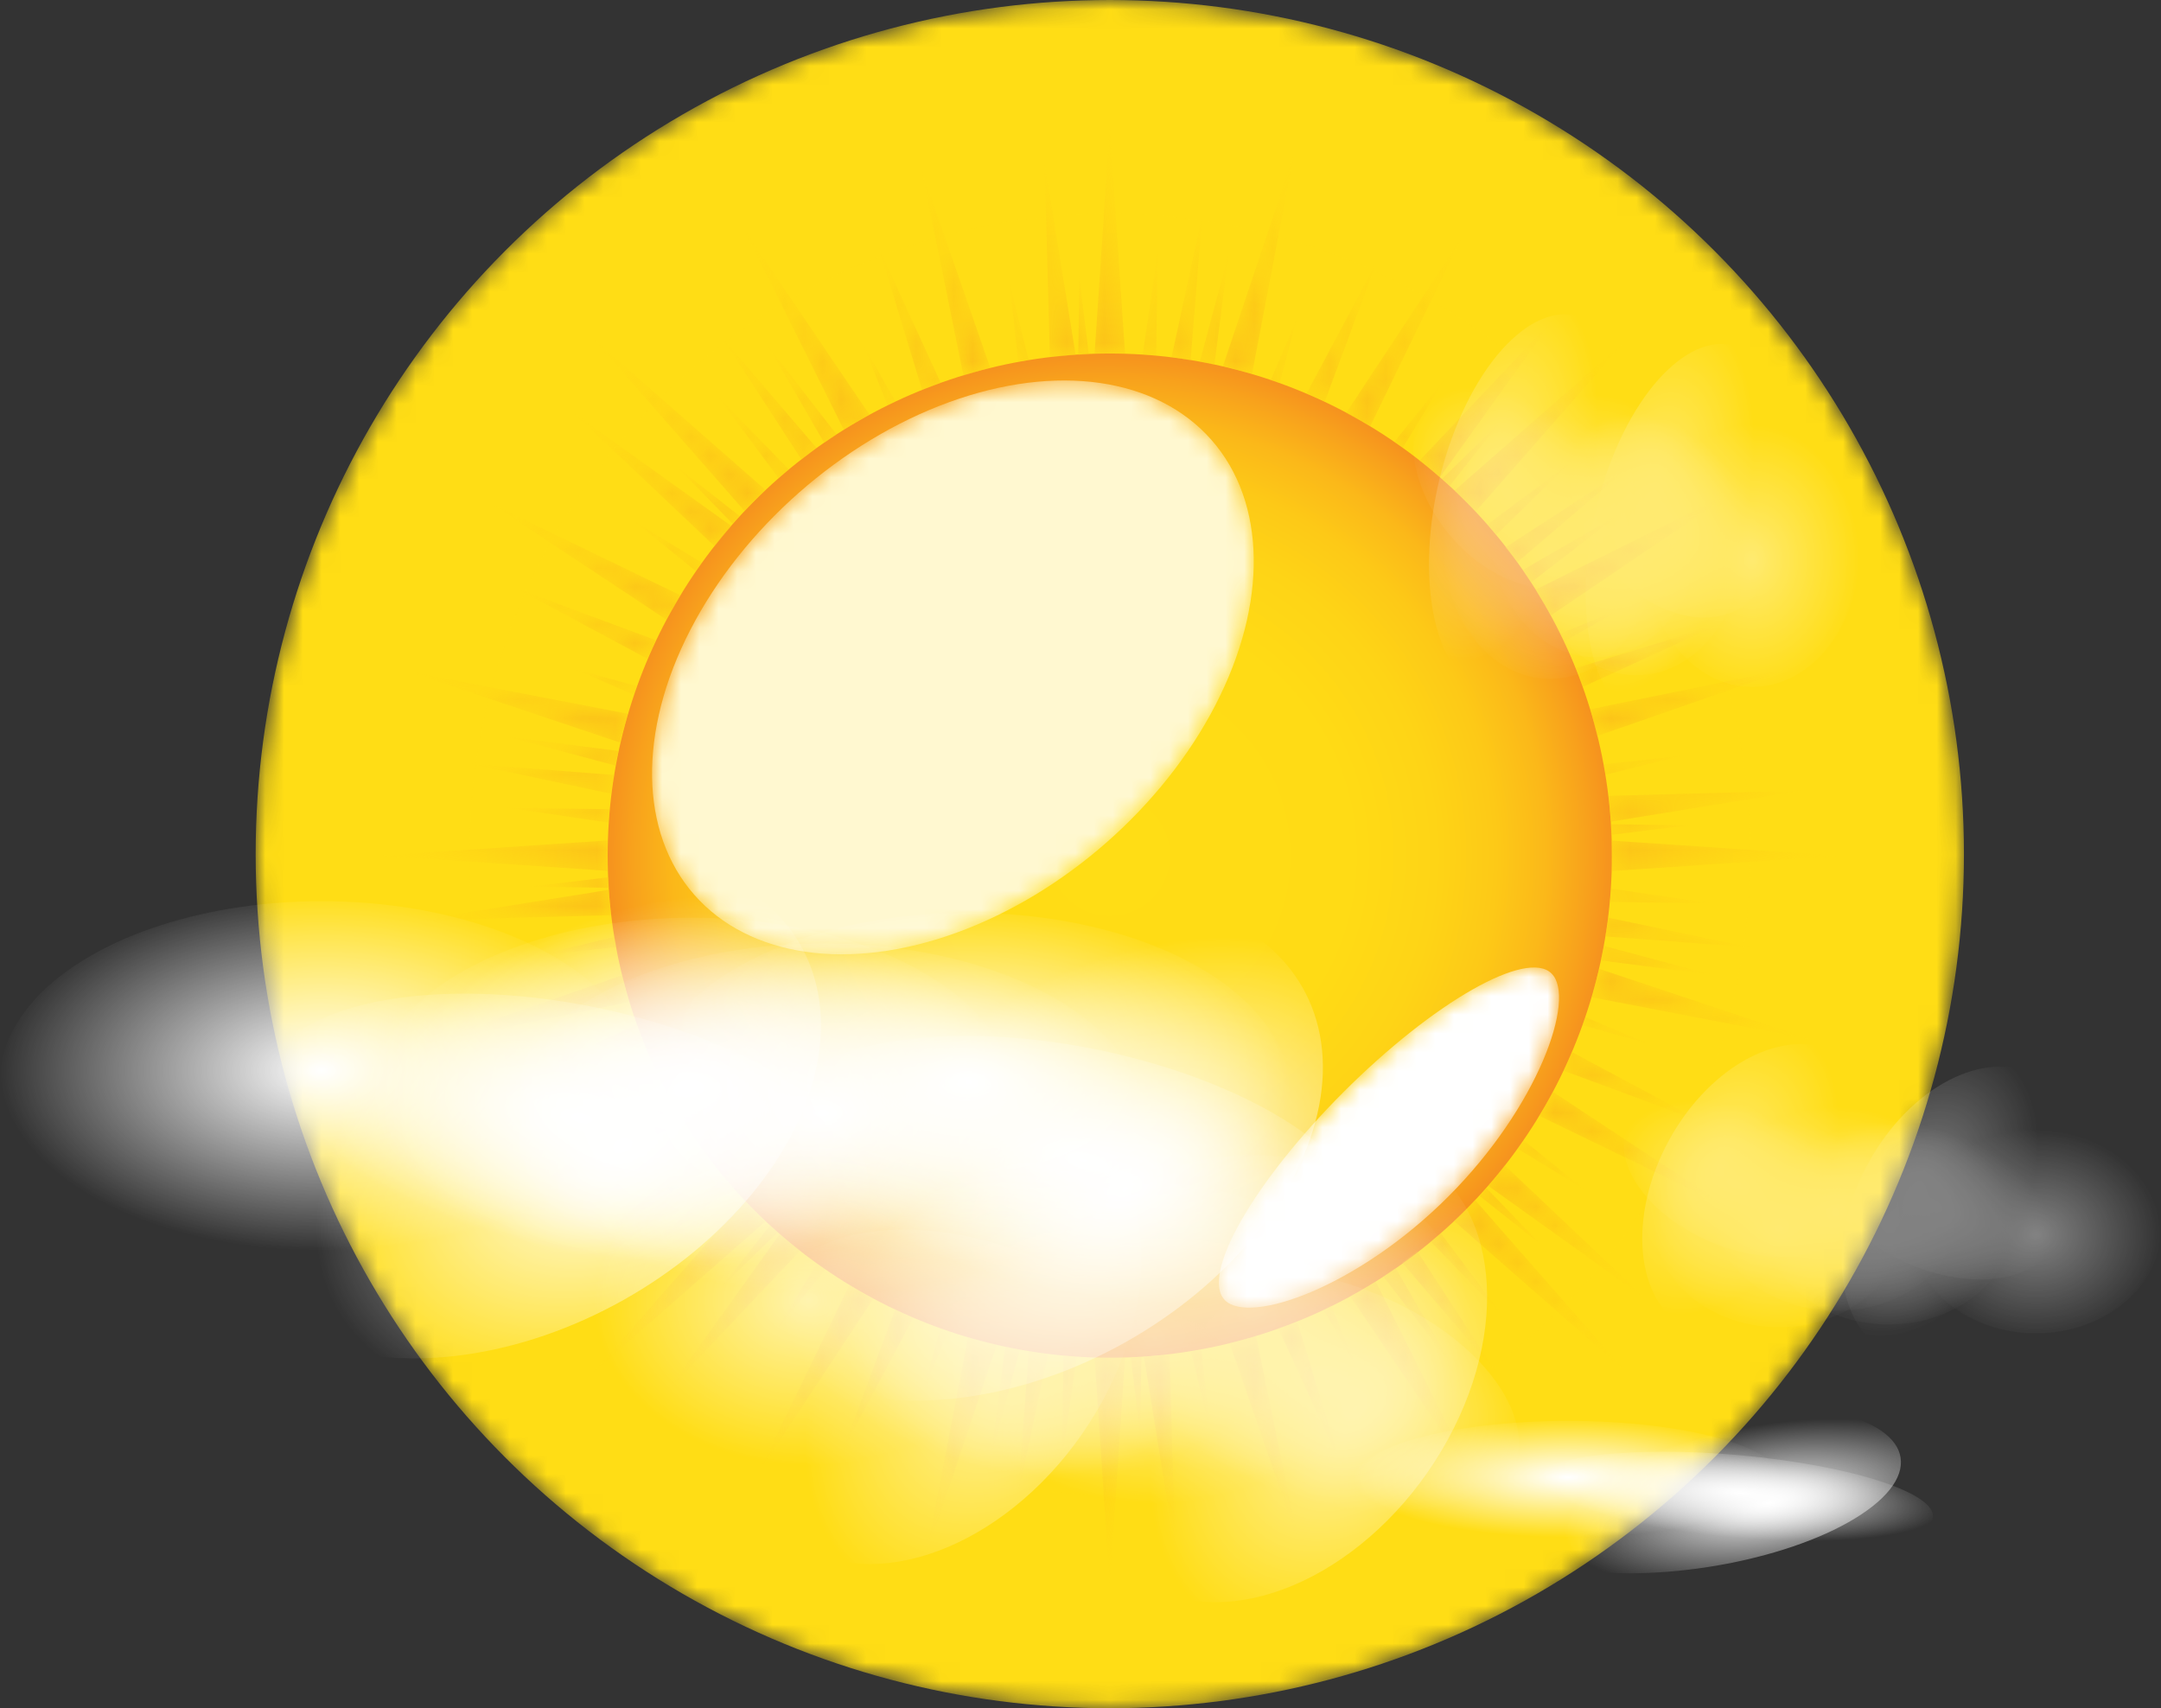 <svg xmlns="http://www.w3.org/2000/svg" xmlns:xlink="http://www.w3.org/1999/xlink" viewBox="0 0 115.04 90.95"><rect x="0" y="0" width="115.04" height="90.95" fill="#333333" stroke="none"/><defs><style>.cls-1{fill:url(#radial-gradient);}.cls-2{fill:url(#radial-gradient-2);}.cls-3{fill:url(#linear-gradient);}.cls-4{fill:url(#linear-gradient-2);}.cls-5{fill:url(#radial-gradient-3);}.cls-6{fill:url(#radial-gradient-4);}.cls-7{fill:url(#radial-gradient-5);}.cls-8{fill:url(#radial-gradient-6);}.cls-9{isolation:isolate;}.cls-10{mask:url(#mask);}.cls-11{fill:#ffdd15;}.cls-12{mask:url(#mask-2);}.cls-13{fill:url(#radial-gradient-7);}.cls-14{mask:url(#mask-3);}.cls-15{fill:#fff;}.cls-16{mask:url(#mask-4);}.cls-17{fill:#fff8d0;mix-blend-mode:hard-light;}.cls-18{mask:url(#mask-5);}.cls-19{fill:url(#radial-gradient-8);}.cls-20{opacity:0.66;}.cls-21{opacity:0.39;}</style><radialGradient id="radial-gradient" cx="59.08" cy="45.47" r="45.47" gradientUnits="userSpaceOnUse"><stop offset="0" stop-color="#fff"/><stop offset="0.16" stop-color="#ddd"/><stop offset="0.51" stop-color="#858585"/><stop offset="1"/></radialGradient><radialGradient id="radial-gradient-2" cx="59.08" cy="45.47" r="34.09" gradientUnits="userSpaceOnUse"><stop offset="0" stop-color="#fff"/><stop offset="0.18" stop-color="#fcfcfc"/><stop offset="0.32" stop-color="#f3f3f3"/><stop offset="0.43" stop-color="#e3e3e3"/><stop offset="0.54" stop-color="#cdcdcd"/><stop offset="0.64" stop-color="#b0b0b0"/><stop offset="0.74" stop-color="#8c8c8c"/><stop offset="0.83" stop-color="#626262"/><stop offset="0.92" stop-color="#333"/><stop offset="1"/></radialGradient><linearGradient id="linear-gradient" x1="71.53" y1="58.14" x2="77.1" y2="63.71" gradientUnits="userSpaceOnUse"><stop offset="0.31"/><stop offset="0.4" stop-color="#101010"/><stop offset="0.59" stop-color="#38393a"/><stop offset="0.84" stop-color="#797a7d"/><stop offset="1" stop-color="#a6a8ab"/></linearGradient><linearGradient id="linear-gradient-2" x1="816.71" y1="-109.76" x2="835.38" y2="-137.32" gradientTransform="matrix(1.1, 0, 0, 0.75, -859.81, 127.36)" gradientUnits="userSpaceOnUse"><stop offset="0" stop-color="#231f20"/><stop offset="1" stop-color="#fff"/></linearGradient><radialGradient id="radial-gradient-3" cx="59.08" cy="45.55" r="38.81" gradientUnits="userSpaceOnUse"><stop offset="0" stop-color="#fff"/><stop offset="0.14" stop-color="#fbfbfb"/><stop offset="0.27" stop-color="#efefef"/><stop offset="0.4" stop-color="#dcdbdb"/><stop offset="0.54" stop-color="#c0bfc0"/><stop offset="0.67" stop-color="#9d9b9c"/><stop offset="0.8" stop-color="#726f70"/><stop offset="0.93" stop-color="#3f3c3d"/><stop offset="1" stop-color="#231f20"/></radialGradient><radialGradient id="radial-gradient-4" cx="95.12" cy="-1816.76" r="95.12" gradientTransform="translate(0 1622) scale(1 0.84)" gradientUnits="userSpaceOnUse"><stop offset="0" stop-color="#fff"/><stop offset="1" stop-color="#fff" stop-opacity="0"/></radialGradient><radialGradient id="radial-gradient-5" cx="-9050.25" cy="4758.5" r="119.53" gradientTransform="matrix(0, 0.67, -1, 0, 4910.05, 6212.54)" xlink:href="#radial-gradient-4"/><radialGradient id="radial-gradient-6" cx="17411.05" cy="18.6" r="89.72" gradientTransform="matrix(0.64, 0, 0, 1.04, -10965.65, 106.74)" xlink:href="#radial-gradient-4"/><mask id="mask" x="13.61" y="0" width="90.95" height="90.95" maskUnits="userSpaceOnUse"><circle class="cls-1" cx="59.08" cy="45.47" r="45.47"/></mask><mask id="mask-2" x="24.99" y="11.38" width="68.18" height="68.18" maskUnits="userSpaceOnUse"><circle class="cls-2" cx="59.08" cy="45.47" r="34.09"/></mask><radialGradient id="radial-gradient-7" cx="59.08" cy="45.55" r="26.73" gradientUnits="userSpaceOnUse"><stop offset="0" stop-color="#ffdd15"/><stop offset="0.48" stop-color="#ffdb15"/><stop offset="0.65" stop-color="#fed416"/><stop offset="0.77" stop-color="#fdc917"/><stop offset="0.87" stop-color="#fbb819"/><stop offset="0.95" stop-color="#f8a21c"/><stop offset="1" stop-color="#f6921e"/></radialGradient><mask id="mask-3" x="64.89" y="51.51" width="18.11" height="18.11" maskUnits="userSpaceOnUse"><path class="cls-3" d="M82.6,51.83c1.32,1.32-.71,7.08-5.51,11.88s-10.56,6.83-11.88,5.51,1.51-6.28,6.31-11.08S81.29,50.51,82.6,51.83Z"/></mask><mask id="mask-4" x="34.74" y="19.91" width="32.01" height="30.64" maskUnits="userSpaceOnUse"><ellipse class="cls-4" cx="50.75" cy="35.22" rx="18.35" ry="12.41" transform="matrix(0.75, -0.66, 0.66, 0.75, -10.58, 42.61)"/></mask><mask id="mask-5" x="20.27" y="6.74" width="77.63" height="77.63" maskUnits="userSpaceOnUse"><path class="cls-5" d="M90.69,59.76,83.24,57q.23-.48.43-1Zm-9.59.94-.32.45,3.57,2.17Zm3.14-6.12,3.33.92L84.4,54.15Zm1.13-4.23q-.07.39-.15.78l5.9.76Zm.23-1.5c0,.34-.09.68-.15,1l7.69.58Zm.19-4.1c0,.27,0,.54,0,.81s0,.54,0,.81l12.1-.81Zm-4.73-14.4.44.66,4.71-3.64Zm2.82,5.22q.2.49.38,1l7.22-3.31Zm1.49,5.12c0,.18.06.36.1.55l4.06-1Zm-2.11-6.54,3-1.71-3.21,1.29ZM70.52,21.39l2.77-7.45-3.73,7Zm2.42,1.31,4.85-10L71.65,22Q72.31,22.31,72.94,22.69ZM85.76,43.88c0,.18,0,.37,0,.56l4.15-.5ZM76.65,25.41l6-8.37-7.1,7.5C76,24.82,76.31,25.11,76.65,25.41Zm-10-5.5L68.89,8.21,65.1,19.5C65.62,19.62,66.13,19.76,66.63,19.91Zm1.47.48L69,17.06l-1.35,3.18Zm10.43,6.85,8-9.12-9.12,8Q78,26.64,78.54,27.23Zm4,5.53,9.86-6.68L81.75,31.39C82,31.84,82.3,32.3,82.55,32.76ZM64.65,19.41l.76-5.9-1.54,5.75Zm21.1,24.33,10.2-1.65-10.32.28Q85.7,43,85.75,43.74Zm-5-13.79,5.85-5-6.47,4.2Q80.48,29.53,80.78,29.94ZM85,39.19l10.5-3.65L84.66,37.76Q84.87,38.47,85,39.19ZM33.91,36.53l-3.33-.92L33.76,37Zm.57-1.45c.14-.32.28-.65.43-1l-7.45-2.77Zm-1.7,5.68c0-.26.1-.52.15-.78L27,39.22Zm-.31,2.32L27,43l5.38.79C32.42,43.56,32.44,43.32,32.46,43.08Zm.09-.82c0-.34.09-.68.15-1L25,40.66Zm-.15,5c0-.18,0-.37,0-.56l-4.15.5Zm46.73,16-.37.41L82,66.23ZM37.05,30.41l.32-.45L33.8,27.78ZM85.75,47.3q0,.36-.06.72l5.43.07ZM39,27.88l.37-.41-3.29-2.58ZM41.4,65.6,41,65.23,38.4,68.52ZM74.22,23.53l.45.32,2.17-3.57ZM43.94,67.58l-.45-.32-2.17,3.57Zm-.06-44,.66-.44-3.64-4.71ZM76.76,25.5l.41.37,2.59-3.29Zm-2.47,42-.66.44,3.64,4.71ZM37.09,60.76l-.44-.66-4.71,3.63ZM34.9,57l-3,1.71,3.21-1.29ZM39,63.18l-.47-.55-3.89,3.79Zm-4.7-7.64q-.2-.49-.38-1l-7.22,3.31Zm-1.49-5.12q0-.27-.09-.55l-4.06,1ZM79.17,27.93l.47.55,3.89-3.79Zm-24.4,44-.58,7.69,1.6-7.54Zm1.84.23-.07,5.43.79-5.38Zm2.47.12h-.81l.81,12.1.81-12.1Zm1.12,0,.5,4.15.06-4.18Zm3.2-.32,1,4.06-.44-4.15Zm-2.5.29,1.65,10.19-.28-10.32Q61.59,72.18,60.9,72.22ZM41.51,65.7l-6,8.37,7.1-7.5Q42,66.15,41.51,65.7Zm12,6-.76,5.9,1.54-5.75Zm-8.29-3.29-4.85,10,6.13-9.28C46.07,68.91,45.64,68.67,45.22,68.41Zm6.31,2.79-2.25,11.7L53.06,71.6Q52.28,71.42,51.52,71.2Zm-1.47-.48-.92,3.33,1.35-3.18Zm-2.41-1-2.77,7.45,3.73-7Zm31.58-6.59,8.37,6-7.5-7.1C79.82,62.43,79.52,62.78,79.22,63.13ZM77.4,65l9.12,8-8-9.12Q78,64.46,77.4,65Zm4.54-5.6,10,4.85-9.28-6.13Q82.32,58.78,81.94,59.42Zm2.79-6.31,11.69,2.25L85.13,51.58C85,52.09,84.87,52.6,84.73,53.11Zm-8.57,13L79.95,70,76.7,65.65Zm-10.71,5.4L69.09,82,66.87,71.13Q66.16,71.34,65.44,71.52Zm5-1.79,1.71,3-1.29-3.21Zm-2.41,1L71.39,78l-2.32-7.6Zm6.61-3.48,5,5.85-4.21-6.47ZM71.87,69l6.68,9.86L73.24,68.23C72.79,68.51,72.34,68.78,71.87,69ZM33.43,38,21.74,35.75,33,39.53C33.15,39,33.28,38.5,33.43,38ZM52.72,19.59,49.07,9.08,51.29,20Q52,19.76,52.72,19.59Zm-2.64.79-3.31-7.22,2.32,7.6Zm-3.79,1.7-6.68-9.86,5.31,10.66C45.37,22.6,45.82,22.33,46.29,22.08Zm8.47-2.91-1-4.06.44,4.15ZM43.47,23.85l-5-5.85,4.2,6.47Zm4.2-2.48-1.71-3,1.29,3.21Zm13.88-2.44.07-5.43-.79,5.38Zm-2.47-.11h.81l-.81-12.1-.81,12.1Zm-1.82.06L55.61,8.69,55.89,19C56.35,19,56.8,18.92,57.26,18.89Zm.7,0-.5-4.15-.06,4.18ZM33.11,51.92l-10.5,3.65L33.5,53.34Q33.29,52.64,33.11,51.92Zm6.5,12-8,9.12,9.12-8Q40.17,64.46,39.62,63.87ZM32.35,45.55c0-.27,0-.54,0-.81l-12.1.81,12.1.81C32.35,46.09,32.35,45.82,32.35,45.55Zm.06,1.82L22.22,49l10.32-.28C32.48,48.29,32.44,47.83,32.41,47.37Zm5,13.79-5.85,5L38,62C37.79,61.72,37.58,61.44,37.38,61.17ZM35.6,58.35,25.74,65,36.4,59.71C36.12,59.27,35.86,58.81,35.6,58.35ZM42,25,38.21,21.1l3.24,4.36Zm-3.07,3-8.37-6,7.5,7.1Q38.48,28.5,38.94,28Zm24.45-8.81L64,11.48,62.37,19ZM40.76,26.09l-9.12-8,8,9.12Q40.17,26.64,40.76,26.09Zm-4.54,5.6-10-4.84L35.49,33C35.72,32.54,36,32.11,36.22,31.69Z"/></mask><radialGradient id="radial-gradient-8" cx="59.08" cy="45.55" r="38.81" gradientUnits="userSpaceOnUse"><stop offset="0.13" stop-color="#f6921e"/><stop offset="1" stop-color="#ffdd15"/></radialGradient><symbol id="New_Symbol" data-name="New Symbol" viewBox="0 0 257.01 223.64"><ellipse class="cls-6" cx="95.12" cy="100.46" rx="95.12" ry="79.67"/><ellipse class="cls-7" cx="151.78" cy="111.82" rx="119.53" ry="80.57" transform="translate(-19.1 191.45) rotate(-61.36)"/><ellipse class="cls-8" cx="167.61" cy="125.74" rx="57.37" ry="93.72" transform="translate(-12.47 232.87) rotate(-67.62)"/></symbol></defs><title>Ресурс 2weather</title><g class="cls-9"><g id="Слой_2" data-name="Слой 2"><g id="Layer_2" data-name="Layer 2"><g class="cls-10"><circle class="cls-11" cx="59.08" cy="45.47" r="45.47"/></g><g class="cls-12"><circle class="cls-11" cx="59.08" cy="45.47" r="34.09"/></g><circle class="cls-13" cx="59.08" cy="45.55" r="26.73"/><g class="cls-14"><path class="cls-15" d="M82.6,51.83c1.32,1.32-.71,7.08-5.51,11.88s-10.56,6.83-11.88,5.51,1.51-6.28,6.31-11.08S81.29,50.51,82.6,51.83Z"/></g><g class="cls-16"><ellipse class="cls-17" cx="50.75" cy="35.22" rx="18.35" ry="12.41" transform="matrix(0.75, -0.66, 0.66, 0.75, -10.58, 42.61)"/></g><g class="cls-18"><path class="cls-19" d="M90.69,59.76,83.24,57q.23-.48.43-1Zm-9.59.94-.32.45,3.57,2.17Zm3.14-6.12,3.33.92L84.4,54.15Zm1.13-4.23q-.07.39-.15.78l5.9.76Zm.23-1.5c0,.34-.09.68-.15,1l7.69.58Zm.19-4.1c0,.27,0,.54,0,.81s0,.54,0,.81l12.1-.81Zm-4.73-14.4.44.66,4.71-3.64Zm2.82,5.22q.2.49.38,1l7.22-3.31Zm1.49,5.12c0,.18.06.36.1.55l4.06-1Zm-2.11-6.54,3-1.71-3.21,1.29ZM70.52,21.39l2.77-7.45-3.73,7Zm2.42,1.31,4.85-10L71.65,22Q72.31,22.31,72.94,22.69ZM85.76,43.88c0,.18,0,.37,0,.56l4.15-.5ZM76.65,25.41l6-8.37-7.1,7.5C76,24.82,76.31,25.11,76.65,25.41Zm-10-5.5L68.89,8.21,65.1,19.5C65.62,19.62,66.13,19.76,66.63,19.91Zm1.47.48L69,17.06l-1.35,3.18Zm10.43,6.85,8-9.12-9.12,8Q78,26.64,78.54,27.23Zm4,5.53,9.86-6.68L81.75,31.39C82,31.84,82.3,32.3,82.55,32.76ZM64.65,19.41l.76-5.9-1.54,5.75Zm21.1,24.33,10.2-1.65-10.32.28Q85.7,43,85.75,43.74Zm-5-13.79,5.85-5-6.47,4.2Q80.48,29.53,80.78,29.94ZM85,39.19l10.5-3.65L84.66,37.76Q84.87,38.47,85,39.19ZM33.91,36.53l-3.33-.92L33.76,37Zm.57-1.45c.14-.32.28-.65.43-1l-7.45-2.77Zm-1.7,5.68c0-.26.1-.52.15-.78L27,39.22Zm-.31,2.32L27,43l5.38.79C32.42,43.56,32.44,43.32,32.46,43.08Zm.09-.82c0-.34.09-.68.15-1L25,40.66Zm-.15,5c0-.18,0-.37,0-.56l-4.15.5Zm46.73,16-.37.41L82,66.23ZM37.05,30.41l.32-.45L33.8,27.78ZM85.75,47.3q0,.36-.06.72l5.43.07ZM39,27.88l.37-.41-3.29-2.58ZM41.4,65.6,41,65.23,38.4,68.52ZM74.22,23.53l.45.32,2.17-3.57ZM43.94,67.58l-.45-.32-2.17,3.57Zm-.06-44,.66-.44-3.64-4.71ZM76.76,25.5l.41.37,2.59-3.29Zm-2.47,42-.66.44,3.64,4.71ZM37.09,60.76l-.44-.66-4.71,3.63ZM34.9,57l-3,1.71,3.21-1.29ZM39,63.18l-.47-.55-3.89,3.79Zm-4.7-7.64q-.2-.49-.38-1l-7.22,3.31Zm-1.49-5.12q0-.27-.09-.55l-4.06,1ZM79.17,27.93l.47.55,3.89-3.79Zm-24.4,44-.58,7.69,1.6-7.54Zm1.84.23-.07,5.43.79-5.38Zm2.47.12h-.81l.81,12.1.81-12.1Zm1.12,0,.5,4.15.06-4.18Zm3.2-.32,1,4.06-.44-4.15Zm-2.5.29,1.65,10.19-.28-10.32Q61.59,72.18,60.9,72.22ZM41.51,65.7l-6,8.37,7.1-7.5Q42,66.15,41.51,65.7Zm12,6-.76,5.9,1.54-5.75Zm-8.29-3.29-4.85,10,6.13-9.28C46.07,68.91,45.64,68.67,45.22,68.41Zm6.31,2.79-2.25,11.7L53.06,71.6Q52.28,71.42,51.52,71.2Zm-1.47-.48-.92,3.33,1.35-3.18Zm-2.41-1-2.77,7.45,3.73-7Zm31.58-6.59,8.37,6-7.5-7.1C79.82,62.43,79.52,62.78,79.22,63.13ZM77.4,65l9.12,8-8-9.12Q78,64.46,77.4,65Zm4.54-5.6,10,4.85-9.28-6.13Q82.32,58.78,81.94,59.42Zm2.79-6.31,11.69,2.25L85.13,51.58C85,52.09,84.87,52.6,84.73,53.11Zm-8.57,13L79.95,70,76.7,65.65Zm-10.71,5.4L69.09,82,66.87,71.13Q66.16,71.34,65.44,71.52Zm5-1.79,1.71,3-1.29-3.21Zm-2.41,1L71.39,78l-2.32-7.6Zm6.61-3.48,5,5.85-4.21-6.47ZM71.87,69l6.68,9.86L73.24,68.23C72.79,68.51,72.34,68.78,71.87,69ZM33.43,38,21.74,35.75,33,39.53C33.15,39,33.28,38.5,33.43,38ZM52.72,19.59,49.07,9.08,51.29,20Q52,19.76,52.72,19.59Zm-2.64.79-3.31-7.22,2.32,7.6Zm-3.79,1.7-6.68-9.86,5.31,10.66C45.37,22.6,45.82,22.33,46.29,22.08Zm8.47-2.91-1-4.06.44,4.15ZM43.47,23.85l-5-5.85,4.2,6.47Zm4.2-2.48-1.71-3,1.29,3.21Zm13.88-2.44.07-5.43-.79,5.38Zm-2.47-.11h.81l-.81-12.1-.81,12.1Zm-1.82.06L55.61,8.69,55.89,19C56.35,19,56.8,18.92,57.26,18.89Zm.7,0-.5-4.15-.06,4.18ZM33.11,51.92l-10.5,3.65L33.5,53.34Q33.29,52.64,33.11,51.92Zm6.5,12-8,9.12,9.12-8Q40.17,64.46,39.62,63.87ZM32.35,45.55c0-.27,0-.54,0-.81l-12.1.81,12.1.81C32.35,46.09,32.35,45.82,32.35,45.55Zm.06,1.82L22.22,49l10.32-.28C32.48,48.29,32.44,47.83,32.41,47.37Zm5,13.79-5.85,5L38,62C37.79,61.72,37.58,61.44,37.38,61.17ZM35.6,58.35,25.74,65,36.4,59.71C36.12,59.27,35.86,58.81,35.6,58.35ZM42,25,38.21,21.1l3.24,4.36Zm-3.07,3-8.37-6,7.5,7.1Q38.48,28.5,38.94,28Zm24.45-8.81L64,11.48,62.37,19ZM40.76,26.09l-9.12-8,8,9.12Q40.17,26.64,40.76,26.09Zm-4.54,5.6-10-4.84L35.49,33C35.72,32.54,36,32.11,36.22,31.69Z"/></g><use width="257.01" height="223.64" transform="translate(0 45.48) scale(0.18 0.12)" xlink:href="#New_Symbol"/><use width="257.01" height="223.64" transform="translate(19.72 46.36) scale(0.18 0.12)" xlink:href="#New_Symbol"/><use width="257.01" height="223.64" transform="translate(26.72 47.73) scale(0.18 0.12)" xlink:href="#New_Symbol"/><use width="257.01" height="223.64" transform="translate(34.42 46.1) scale(0.18 0.12)" xlink:href="#New_Symbol"/><g class="cls-20"><use width="257.01" height="223.64" transform="translate(31.63 58.66) scale(0.12 0.11)" xlink:href="#New_Symbol"/><use width="257.01" height="223.64" transform="translate(45.21 59.45) scale(0.12 0.11)" xlink:href="#New_Symbol"/><use width="257.01" height="223.64" transform="translate(50.03 60.69) scale(0.12 0.11)" xlink:href="#New_Symbol"/><use width="257.01" height="223.64" transform="translate(55.33 59.21) scale(0.12 0.11)" xlink:href="#New_Symbol"/></g><g class="cls-21"><use width="257.01" height="223.64" transform="translate(115.04 72.44) rotate(180) scale(0.07 0.07)" xlink:href="#New_Symbol"/><use width="257.01" height="223.64" transform="translate(107.2 71.97) rotate(180) scale(0.07 0.07)" xlink:href="#New_Symbol"/><use width="257.01" height="223.64" transform="translate(104.42 71.24) rotate(180) scale(0.07 0.07)" xlink:href="#New_Symbol"/><use width="257.01" height="223.64" transform="translate(101.36 72.11) rotate(180) scale(0.07 0.07)" xlink:href="#New_Symbol"/></g><g class="cls-21"><use width="257.01" height="223.64" transform="translate(98.98 38.44) rotate(180) scale(0.06 0.09)" xlink:href="#New_Symbol"/><use width="257.01" height="223.64" transform="translate(92.82 37.82) rotate(180) scale(0.06 0.09)" xlink:href="#New_Symbol"/><use width="257.01" height="223.64" transform="translate(90.64 36.86) rotate(180) scale(0.06 0.09)" xlink:href="#New_Symbol"/><use width="257.01" height="223.64" transform="translate(88.23 38.01) rotate(180) scale(0.06 0.09)" xlink:href="#New_Symbol"/></g><use width="257.01" height="223.64" transform="translate(72.06 74.81) scale(0.12 0.04)" xlink:href="#New_Symbol"/></g></g></g></svg>